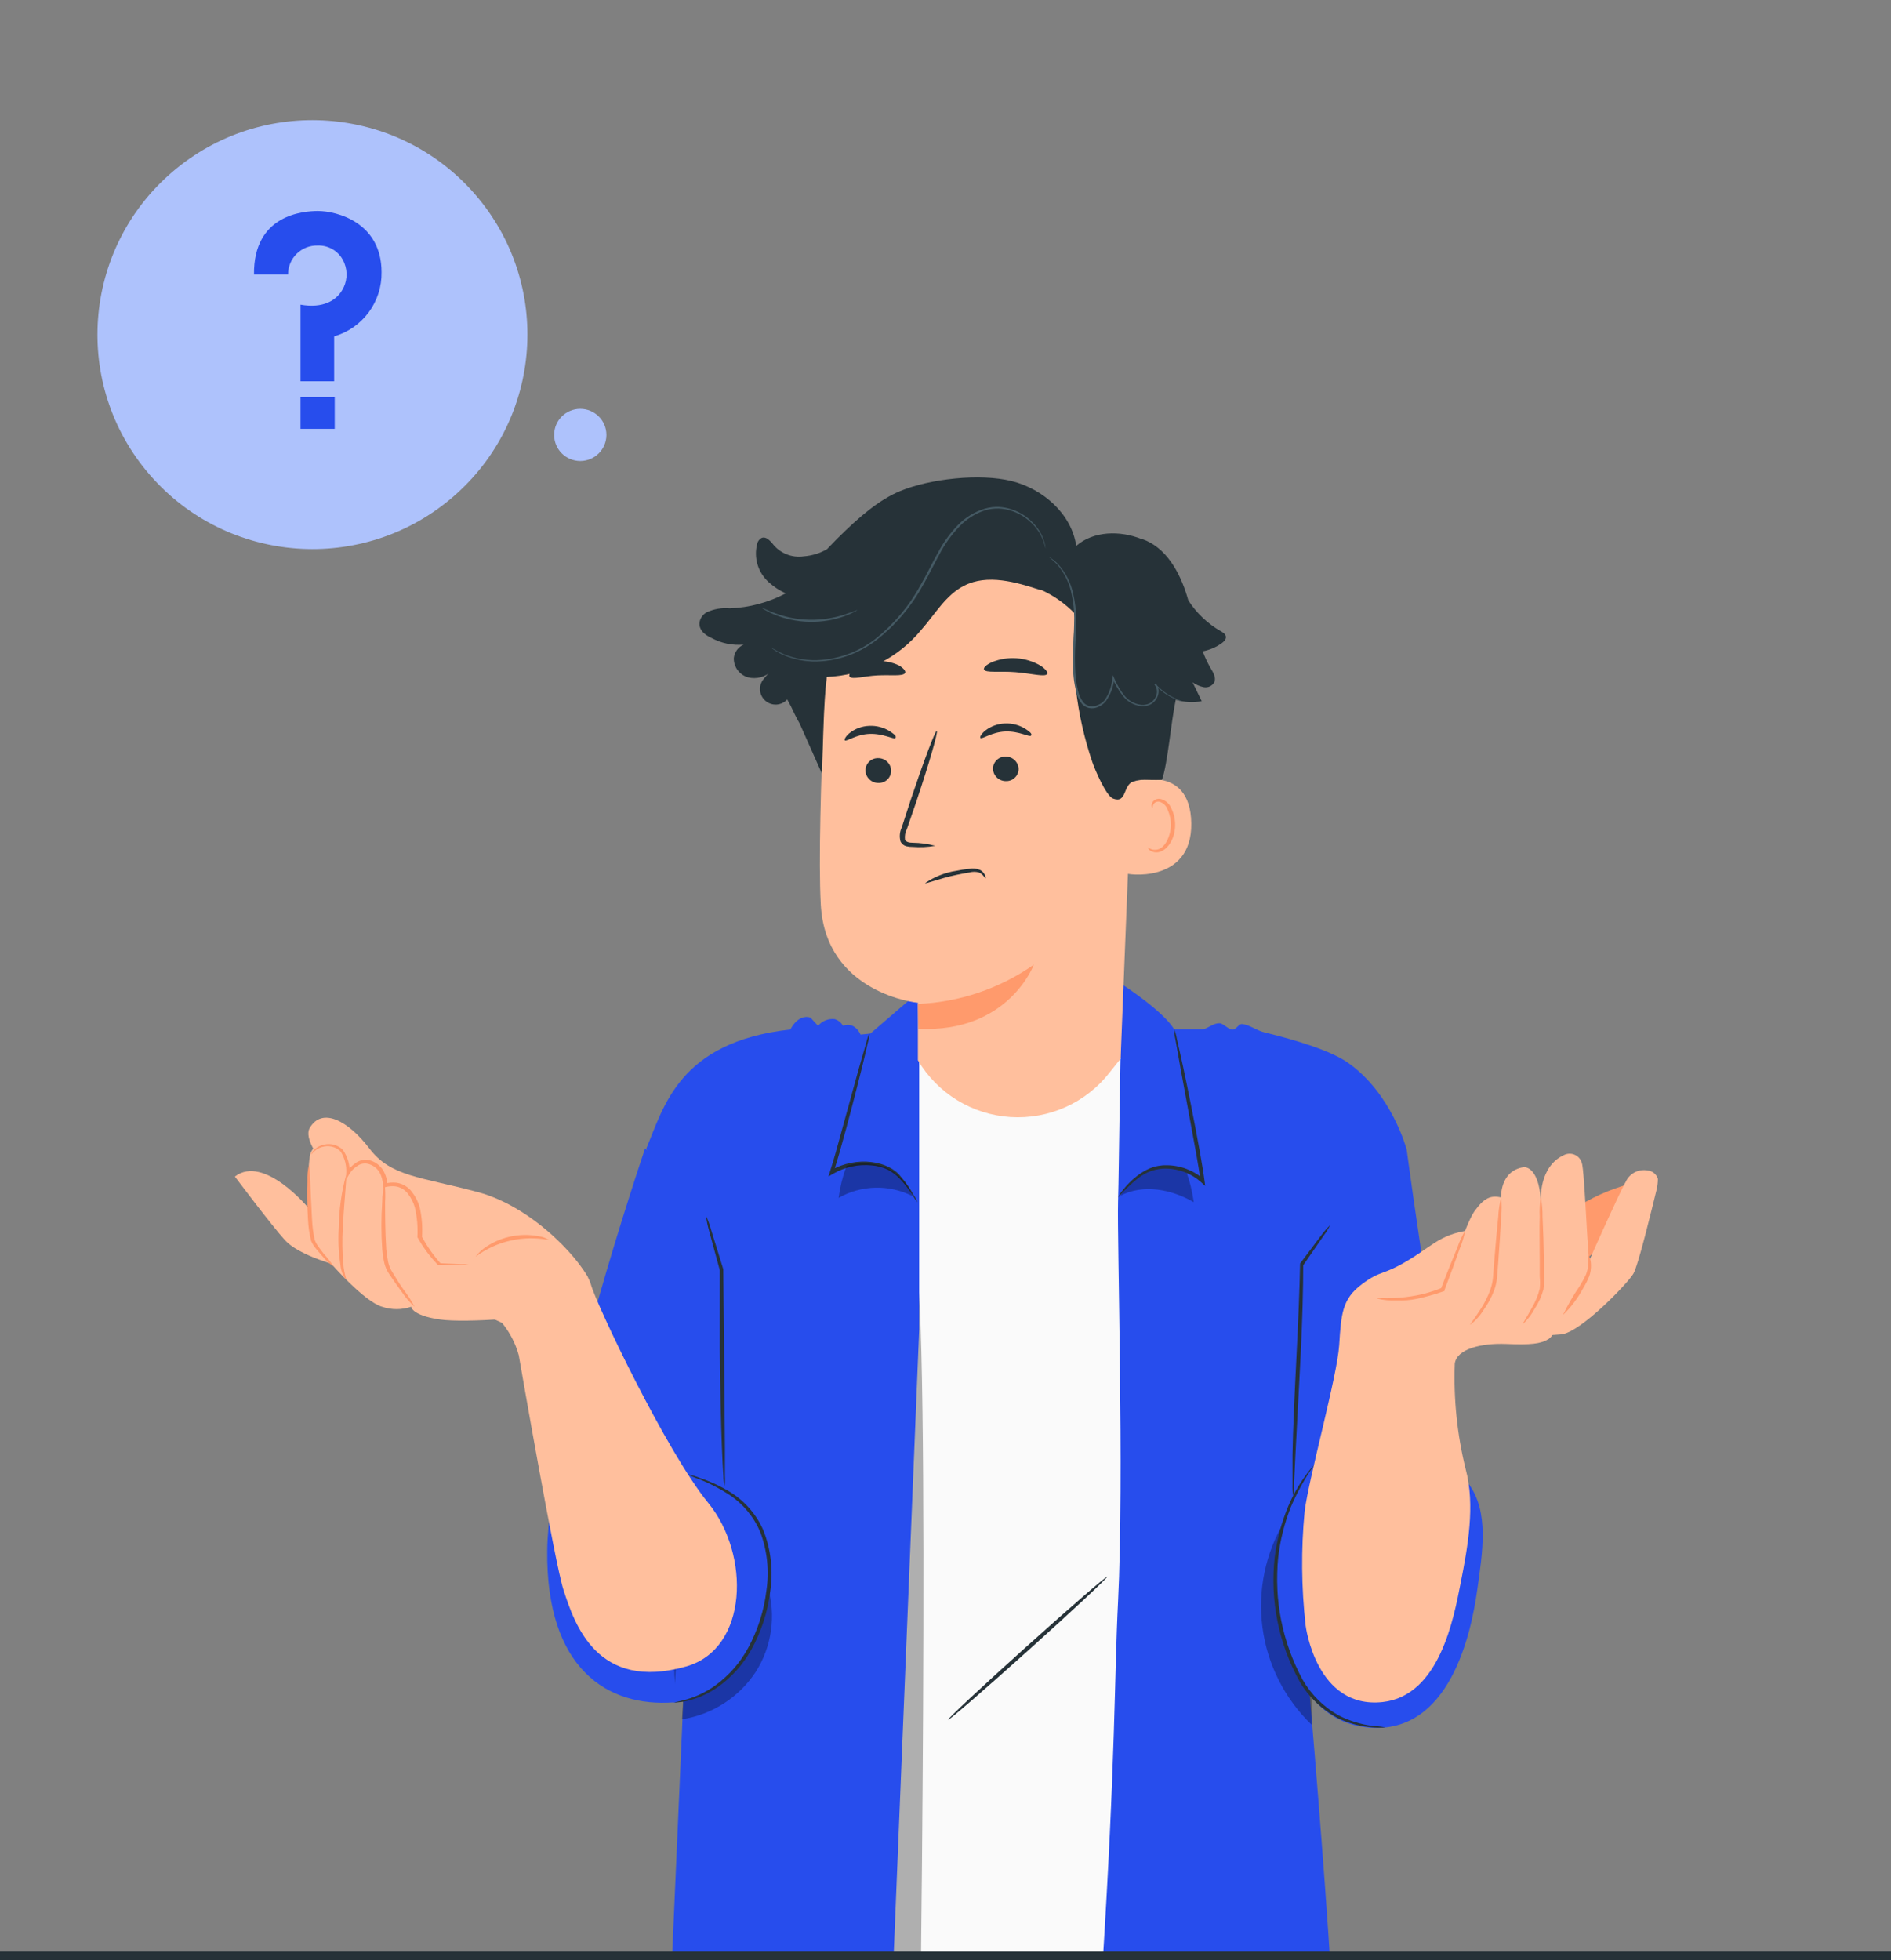 <svg width="329" height="341" viewBox="0 0 329 341" fill="none" xmlns="http://www.w3.org/2000/svg">
<rect x="0" y="0" width="329" height="341" fill="#808080" stroke="none"/>
<g clip-path="url(#clip0_3_14671)">
<path d="M78.808 86.446C94.441 72.977 96.168 49.417 82.664 33.824C69.161 18.231 45.541 16.509 29.908 29.978C14.275 43.447 12.549 67.007 26.053 82.6C39.556 98.194 63.176 99.915 78.808 86.446Z" fill="#AEC2FC"/>
<path d="M44.191 47.755H50.114C50.11 47.083 50.241 46.418 50.5 45.798C50.759 45.178 51.14 44.616 51.62 44.146C52.101 43.675 52.672 43.306 53.298 43.059C53.924 42.813 54.594 42.694 55.267 42.711C56.264 42.675 57.246 42.951 58.079 43.499C58.911 44.047 59.552 44.84 59.911 45.768C60.224 46.542 60.348 47.379 60.274 48.21C60.2 49.042 59.93 49.844 59.485 50.551C58.482 52.209 56.284 53.703 52.285 53.005V66.327H58.139V58.514C60.55 57.814 62.663 56.343 64.153 54.327C65.642 52.31 66.426 49.862 66.383 47.358C66.383 38.709 58.62 36.708 55.294 36.708C52.739 36.721 44.081 37.338 44.191 47.755Z" fill="#274DED"/>
<path d="M58.235 69.068H52.285V74.606H58.235V69.068Z" fill="#274DED"/>
<path d="M100.956 80.198C103.468 80.198 105.504 78.167 105.504 75.661C105.504 73.156 103.468 71.124 100.956 71.124C98.444 71.124 96.408 73.156 96.408 75.661C96.408 78.167 98.444 80.198 100.956 80.198Z" fill="#AEC2FC"/>
<path d="M126.093 362.49C160.664 374.363 206.091 380.326 229.389 357.452L221.843 184.074H133.747L126.093 362.49Z" fill="#FAFAFA"/>
<path d="M179.021 287.005C186.66 280.137 192.747 274.454 192.617 274.311C192.488 274.168 186.191 279.62 178.553 286.488C170.915 293.356 164.828 299.04 164.957 299.182C165.086 299.325 171.383 293.873 179.021 287.005Z" fill="#263238"/>
<path opacity="0.3" d="M159.857 371.067C159.857 371.067 162.077 225.469 159.144 218.367C156.212 211.264 145.692 368.95 146.647 368.95L159.857 371.067Z" fill="black"/>
<path d="M123.362 220.846L118.95 294.268L115.722 367.971C125.286 375.248 138.307 379.04 153.844 380.273L159.924 231.258V174.145L158.848 173.421L151.423 179.813L149.728 179.987C148.544 177.548 146.661 178.46 146.661 178.46C146.352 177.899 145.835 177.481 145.221 177.294C144.68 177.231 144.131 177.305 143.626 177.509C143.121 177.713 142.675 178.04 142.329 178.46L140.984 177.012C138.778 176.383 137.514 179.103 137.514 179.103C118.103 181.247 115.48 192.611 112.439 199.82L123.362 220.846Z" fill="#274DED"/>
<path d="M129.052 222.28C128.851 222.896 127.196 264.237 127.196 264.237C127.196 264.237 131.743 268.967 130.088 275.132C128.434 281.296 125.42 295.527 117.228 296.157C105.74 297.028 94.993 290.355 95.208 269.785C95.423 249.215 112.224 199.82 112.224 199.82L131.985 213.784L129.052 222.28Z" fill="#274DED"/>
<path d="M195.437 171.397C195.437 171.397 202.298 175.833 204.288 179.063H209.252C210.126 178.969 211.055 177.977 212.171 178.017C212.83 178.017 213.637 179.049 214.364 179.116C215.09 179.183 215.494 178.071 216.139 178.151C217.485 178.326 218.547 179.25 220.014 179.612C225.569 180.952 231.744 182.855 234.649 184.972C242.169 190.333 244.698 199.874 244.698 199.874C244.698 199.874 224.385 221.703 225.798 222.735C227.21 223.767 226.443 278.482 226.443 278.482C226.443 278.482 233.963 361.861 231.945 364.541C229.928 367.221 209.763 379.469 190.783 378.397C190.783 378.397 190.164 367.81 191.751 342.912C194.119 305.484 193.85 291.99 194.522 278.589C195.599 256.853 194.334 215.847 194.522 209.04C194.697 204.068 194.966 171.572 195.437 171.397Z" fill="#274DED"/>
<g opacity="0.3">
<path d="M223.511 264.585C220.16 270.151 218.797 276.683 219.645 283.118C220.492 289.553 223.5 295.514 228.179 300.03V291.534L224.143 266.542L223.511 264.585Z" fill="black"/>
</g>
<path d="M244.711 199.793C244.711 199.793 251.813 253.168 255.472 258.086C259.131 263.004 257.947 269.973 256.992 276.74C255.943 284.15 252.23 301.745 238.16 300.539C230.748 299.91 226.349 294.563 223.82 286.589C219.435 272.76 225.165 256.425 225.165 252.672C225.165 248.92 220.699 220.926 221.224 219.452C221.749 217.978 244.711 199.793 244.711 199.793Z" fill="#274DED"/>
<path d="M159.628 209.16C159.325 208.809 159.059 208.427 158.835 208.021C158.166 206.958 157.396 205.962 156.534 205.046C155.941 204.423 155.25 203.898 154.49 203.492C153.596 203.063 152.628 202.808 151.638 202.741C149.296 202.512 146.941 203.028 144.912 204.216L144.132 204.671L144.401 203.814C144.737 202.755 145.073 201.643 145.396 200.504L149.432 185.843L150.71 181.408C150.836 180.854 151.021 180.315 151.261 179.8C151.224 180.367 151.124 180.929 150.965 181.475C150.737 182.547 150.373 184.074 149.903 185.964C148.961 189.743 147.643 194.969 146.002 200.705C145.679 201.844 145.329 202.969 144.993 204.041L144.482 203.639C149.096 200.959 154.718 201.978 156.763 204.738C157.614 205.702 158.345 206.764 158.942 207.901C159.229 208.287 159.46 208.711 159.628 209.16V209.16Z" fill="#263238"/>
<g opacity="0.3">
<path d="M199.338 203.907C201.563 202.979 204.046 202.865 206.347 203.586V203.693C206.991 205.457 207.442 207.286 207.692 209.147C203.818 206.882 198.881 205.944 194.913 208.021C195.925 206.227 197.471 204.789 199.338 203.907V203.907Z" fill="black"/>
</g>
<path d="M194.536 208.302C194.71 207.898 194.946 207.523 195.235 207.19C195.972 206.223 196.831 205.353 197.791 204.604C198.471 204.065 199.217 203.615 200.011 203.264C200.953 202.88 201.965 202.693 202.983 202.714C205.376 202.725 207.682 203.607 209.467 205.194L208.902 205.488C208.687 203.974 208.404 202.379 208.122 200.731L205.311 185.414L204.49 180.764C204.358 180.197 204.286 179.618 204.275 179.036C204.491 179.576 204.649 180.137 204.746 180.711C205.001 181.796 205.364 183.391 205.781 185.32C206.615 189.22 207.718 194.607 208.795 200.611C209.077 202.259 209.359 203.853 209.561 205.395L209.682 206.319L208.996 205.689C207.341 204.197 205.202 203.345 202.97 203.291C201.186 203.254 199.446 203.837 198.047 204.939C196.776 205.951 195.601 207.077 194.536 208.302V208.302Z" fill="#263238"/>
<g opacity="0.3">
<path d="M133.586 276.096C131.326 275.873 129.045 276.17 126.919 276.966C124.793 277.762 122.88 279.034 121.327 280.685C119.774 282.336 118.623 284.32 117.964 286.485C117.304 288.65 117.154 290.937 117.524 293.169C117.753 293.048 119.044 292.539 119.044 292.539L118.654 299.105C121.253 298.699 123.738 297.754 125.949 296.332C128.159 294.911 130.046 293.043 131.487 290.851C132.868 288.68 133.769 286.242 134.131 283.699C134.493 281.155 134.307 278.563 133.586 276.096V276.096Z" fill="black"/>
</g>
<path d="M117.215 296.197C121.48 295.692 125.377 293.541 128.07 290.207C130.842 286.765 132.669 282.665 133.37 278.307C134.258 273.403 133.895 267.976 131.124 263.955C128.353 259.935 124.223 258.166 119.703 256.545" fill="#274DED"/>
<path d="M119.704 256.505C120.413 256.643 121.106 256.85 121.775 257.121C123.662 257.749 125.467 258.595 127.156 259.641C129.673 261.235 131.651 263.546 132.833 266.274C134.143 269.65 134.547 273.308 134.003 276.887C133.564 280.455 132.436 283.905 130.68 287.045C129.246 289.619 127.245 291.836 124.829 293.531C123.209 294.672 121.382 295.487 119.448 295.93C118.925 296.045 118.395 296.121 117.861 296.158C117.674 296.189 117.483 296.189 117.296 296.158C117.296 296.158 118.063 296.024 119.381 295.662C121.246 295.134 123 294.276 124.56 293.129C126.868 291.426 128.774 289.239 130.142 286.723C131.821 283.642 132.903 280.274 133.33 276.794C133.86 273.333 133.495 269.795 132.268 266.515C131.149 263.879 129.278 261.629 126.887 260.043C125.264 258.981 123.538 258.083 121.735 257.363C121.037 257.128 120.358 256.841 119.704 256.505V256.505Z" fill="#263238"/>
<path d="M122.838 211.505C123.207 212.315 123.508 213.153 123.739 214.011L125.838 220.805V220.886L125.972 234.89L126.12 251.694V256.786C126.159 257.412 126.137 258.041 126.053 258.662C125.925 258.049 125.857 257.426 125.851 256.8C125.77 255.594 125.676 253.865 125.596 251.707C125.421 247.406 125.3 241.469 125.232 234.903C125.232 229.65 125.232 224.785 125.232 220.899V220.98L123.363 214.119C123.116 213.263 122.941 212.389 122.838 211.505Z" fill="#263238"/>
<path d="M231.448 213.114C231.102 213.791 230.696 214.437 230.237 215.043L226.739 220.109V219.961C226.739 224.182 226.591 229.784 226.282 235.908L225.381 253.101L225.139 258.314C225.146 258.956 225.092 259.598 224.977 260.23C224.88 259.596 224.844 258.955 224.87 258.314C224.87 257.081 224.87 255.299 224.87 253.088C224.95 248.679 225.233 242.595 225.569 235.868C225.878 229.757 226.107 224.169 226.188 219.961V219.814L229.887 214.882C230.352 214.247 230.875 213.655 231.448 213.114Z" fill="#263238"/>
<path d="M241.038 300.512C240.282 300.574 239.522 300.574 238.765 300.512C236.688 300.346 234.659 299.801 232.779 298.904C230.024 297.453 227.728 295.268 226.147 292.593C222.461 285.984 220.933 278.397 221.775 270.884C222.154 267.843 222.946 264.867 224.129 262.039C224.931 260.144 225.946 258.345 227.156 256.679C227.476 256.213 227.822 255.766 228.192 255.339C228.447 255.044 228.582 254.91 228.595 254.923C227.005 257.215 225.652 259.662 224.56 262.227C223.459 265.033 222.726 267.97 222.381 270.964C221.629 278.329 223.12 285.748 226.658 292.258C228.16 294.856 230.34 297 232.967 298.462C234.782 299.374 236.737 299.977 238.752 300.244C239.52 300.271 240.285 300.361 241.038 300.512V300.512Z" fill="#263238"/>
<g opacity="0.3">
<path d="M154.248 203.157C152.023 202.228 149.54 202.114 147.239 202.835V202.942C146.595 204.707 146.144 206.535 145.894 208.396C147.85 207.281 150.054 206.67 152.307 206.618C154.559 206.567 156.789 207.077 158.794 208.101C157.942 205.951 156.323 204.191 154.248 203.157V203.157Z" fill="black"/>
</g>
<path d="M172.838 94.089H171.331C164.005 94.39 157.062 97.427 151.882 102.597C146.702 107.767 143.666 114.69 143.379 121.989C142.827 136.073 142.397 149.809 142.8 157.34C143.634 172.912 159.696 174.453 159.696 174.453C159.696 174.453 159.696 179.813 159.696 184.45C161.365 187.282 163.705 189.665 166.512 191.388C169.319 193.111 172.508 194.123 175.798 194.335C179.089 194.546 182.381 193.951 185.387 192.602C188.393 191.252 191.022 189.189 193.043 186.594L194.966 184.181L197.334 124.508C198.033 108.334 189.155 94.371 172.838 94.089Z" fill="#FFBF9D"/>
<path d="M159.696 174.654C166.94 174.349 173.944 171.977 179.873 167.819C179.873 167.819 175.461 179.733 159.79 178.982L159.696 174.654Z" fill="#FF9A6C"/>
<path d="M150.575 134.05C150.593 134.63 150.838 135.181 151.258 135.584C151.677 135.987 152.239 136.211 152.822 136.207C153.112 136.218 153.401 136.17 153.671 136.066C153.942 135.963 154.189 135.805 154.396 135.603C154.604 135.401 154.768 135.16 154.879 134.892C154.99 134.625 155.045 134.339 155.041 134.05C155.024 133.469 154.779 132.918 154.359 132.515C153.939 132.112 153.378 131.889 152.795 131.892C152.505 131.881 152.216 131.929 151.945 132.033C151.675 132.137 151.428 132.295 151.22 132.496C151.013 132.698 150.848 132.94 150.738 133.207C150.627 133.474 150.572 133.761 150.575 134.05Z" fill="#263238"/>
<path d="M146.984 128.797C147.266 129.078 148.908 127.751 151.315 127.671C153.723 127.591 155.526 128.703 155.781 128.395C156.037 128.086 155.607 127.751 154.813 127.215C153.742 126.541 152.487 126.213 151.221 126.277C149.973 126.324 148.771 126.765 147.791 127.537C147.078 128.14 146.849 128.689 146.984 128.797Z" fill="#263238"/>
<path d="M172.757 133.728C172.775 134.309 173.02 134.86 173.439 135.263C173.859 135.666 174.421 135.89 175.004 135.886C175.289 135.897 175.574 135.85 175.841 135.75C176.108 135.649 176.352 135.496 176.559 135.3C176.766 135.104 176.931 134.869 177.045 134.608C177.159 134.347 177.22 134.066 177.223 133.782C177.206 133.201 176.961 132.651 176.541 132.247C176.121 131.844 175.56 131.621 174.977 131.624C174.692 131.614 174.407 131.66 174.14 131.761C173.873 131.861 173.629 132.014 173.422 132.21C173.215 132.406 173.049 132.641 172.935 132.902C172.821 133.163 172.761 133.444 172.757 133.728Z" fill="#263238"/>
<path d="M170.578 128.382C170.874 128.663 172.515 127.35 174.91 127.256C177.304 127.162 179.12 128.288 179.376 127.98C179.631 127.671 179.201 127.336 178.407 126.8C177.336 126.125 176.081 125.798 174.815 125.862C173.567 125.91 172.366 126.351 171.385 127.122C170.672 127.725 170.43 128.261 170.578 128.382Z" fill="#263238"/>
<path d="M162.722 147.142C161.44 146.801 160.121 146.621 158.794 146.606C158.176 146.606 157.597 146.472 157.449 146.057C157.37 145.425 157.487 144.784 157.785 144.221L159.413 139.49C161.66 132.79 163.26 127.229 162.991 127.135C162.722 127.041 160.678 132.495 158.431 139.195L156.884 143.953C156.531 144.707 156.455 145.561 156.669 146.365C156.767 146.578 156.912 146.766 157.094 146.914C157.276 147.063 157.489 147.168 157.718 147.222C158.062 147.302 158.415 147.338 158.767 147.33C160.088 147.434 161.417 147.371 162.722 147.142V147.142Z" fill="#263238"/>
<path d="M171.197 116.468C171.466 117.112 173.887 116.71 176.685 116.937C179.483 117.165 181.837 117.835 182.187 117.246C182.349 116.964 181.918 116.361 180.976 115.771C179.718 115.046 178.311 114.616 176.861 114.514C175.412 114.412 173.957 114.64 172.609 115.182C171.574 115.637 171.076 116.173 171.197 116.468Z" fill="#263238"/>
<path d="M147.831 117.741C148.356 118.264 150.293 117.621 152.647 117.5C155.001 117.38 157.006 117.688 157.449 117.112C157.638 116.83 157.301 116.294 156.414 115.771C155.19 115.178 153.829 114.924 152.472 115.034C151.118 115.099 149.806 115.53 148.679 116.281C147.858 116.911 147.603 117.487 147.831 117.741Z" fill="#263238"/>
<path d="M196.5 136.167C196.755 136.047 207.113 132.562 207.261 143.229C207.409 153.896 195.733 152.167 195.706 151.859C195.679 151.551 196.5 136.167 196.5 136.167Z" fill="#FFBF9D"/>
<path d="M199.755 147.45C199.755 147.45 199.944 147.584 200.266 147.718C200.699 147.885 201.179 147.885 201.612 147.718C202.742 147.29 203.67 145.494 203.71 143.578C203.731 142.654 203.543 141.738 203.159 140.898C203.057 140.564 202.875 140.261 202.629 140.013C202.383 139.766 202.08 139.582 201.746 139.477C201.53 139.422 201.301 139.444 201.1 139.54C200.898 139.635 200.737 139.798 200.643 140C200.509 140.294 200.576 140.509 200.522 140.536C200.468 140.562 200.293 140.361 200.374 139.919C200.432 139.655 200.579 139.418 200.791 139.249C200.933 139.136 201.097 139.052 201.273 139.004C201.449 138.956 201.633 138.943 201.813 138.968C202.251 139.056 202.66 139.252 203.003 139.538C203.346 139.823 203.612 140.189 203.777 140.603C204.24 141.521 204.471 142.537 204.45 143.564C204.45 145.708 203.32 147.732 201.76 148.201C201.473 148.286 201.17 148.306 200.875 148.26C200.579 148.213 200.298 148.102 200.051 147.933C199.782 147.665 199.661 147.45 199.755 147.45Z" fill="#FF9A6C"/>
<path d="M121.762 108.012C121.945 107.385 122.364 106.852 122.932 106.525C124.191 105.939 125.584 105.698 126.968 105.828C130.369 105.705 133.699 104.816 136.707 103.228C135.623 102.742 134.624 102.086 133.747 101.285C132.826 100.461 132.152 99.398 131.798 98.216C131.445 97.034 131.425 95.777 131.743 94.585C131.792 94.361 131.894 94.15 132.038 93.972C132.183 93.792 132.367 93.649 132.577 93.553C133.276 93.339 133.922 94.009 134.379 94.545C135.005 95.374 135.844 96.02 136.808 96.414C137.772 96.808 138.824 96.935 139.854 96.783C141.276 96.674 142.656 96.249 143.89 95.536L144.024 95.389L145.639 93.727C149.674 89.707 153.051 86.906 156.602 85.432C161.808 83.275 170.538 82.323 176.013 83.69C181.488 85.057 186.424 89.399 187.245 94.96C190.272 92.347 194.859 92.28 198.598 93.768H198.692C202.862 95.188 205.257 99.53 206.535 103.738C206.602 103.965 206.669 104.207 206.737 104.434C208.157 106.645 210.09 108.484 212.373 109.795C212.776 110.023 213.234 110.304 213.288 110.76C213.341 111.215 212.965 111.59 212.588 111.872C211.597 112.591 210.457 113.08 209.252 113.306C209.617 114.303 210.067 115.266 210.597 116.187C211.068 116.977 211.646 117.915 211.243 118.733C211.06 119.037 210.788 119.278 210.463 119.425C210.139 119.571 209.777 119.615 209.427 119.55C208.729 119.406 208.07 119.119 207.49 118.706L209.077 121.989C207.571 122.257 206.023 122.17 204.557 121.735C203.723 125.688 203.145 132.991 202.15 135.671C199.311 135.752 198.612 135.457 197.186 135.939C195.343 136.569 196.083 139.839 193.661 138.928C192.424 138.472 190.487 133.849 190.056 132.603C187.231 124.327 186.227 115.543 187.11 106.847C185.366 105.035 183.288 103.575 180.99 102.545L181.178 102.706C176.779 101.245 171.762 99.811 167.726 101.902C164.525 103.523 162.669 106.887 160.288 109.567C158.283 112.015 155.781 114.012 152.945 115.426C150.109 116.839 147.004 117.638 143.836 117.768C143.271 122.485 143.177 130.19 143.002 134.586L139.128 125.875C138.819 125.366 138.563 124.844 138.307 124.334L138.227 124.174C137.848 123.322 137.426 122.49 136.962 121.681V121.681C136.479 122.214 135.803 122.534 135.082 122.571C134.362 122.607 133.657 122.357 133.122 121.875C132.587 121.394 132.265 120.72 132.229 120.003C132.192 119.285 132.443 118.583 132.927 118.049C133.303 117.537 133.757 117.085 134.272 116.709C133.738 117.237 133.075 117.619 132.349 117.816C131.623 118.013 130.858 118.02 130.129 117.835C129.405 117.625 128.771 117.183 128.326 116.577C127.881 115.971 127.649 115.236 127.667 114.485C127.72 113.979 127.906 113.496 128.205 113.084C128.505 112.672 128.909 112.347 129.375 112.14C127.431 112.315 125.478 111.909 123.766 110.974C122.488 110.411 121.399 109.393 121.762 108.012Z" fill="#263238"/>
<path d="M182.402 96.85C182.968 97.281 183.499 97.756 183.99 98.27C185.244 99.749 186.092 101.527 186.451 103.429C186.737 104.751 186.886 106.098 186.895 107.45C186.895 108.883 186.815 110.424 186.734 112.059C186.627 113.764 186.627 115.474 186.734 117.178C186.796 118.08 186.926 118.976 187.124 119.858C187.27 120.812 187.659 121.711 188.254 122.472C188.531 122.771 188.881 122.993 189.27 123.118C189.659 123.242 190.073 123.264 190.473 123.182C191.229 123.007 191.906 122.588 192.397 121.989C193.241 120.806 193.748 119.416 193.863 117.969H193.54C194.029 119.143 194.686 120.24 195.491 121.225C196.266 122.139 197.364 122.719 198.558 122.847C199.113 122.899 199.672 122.797 200.172 122.552C200.637 122.308 201.016 121.929 201.262 121.467C201.485 121.056 201.596 120.594 201.585 120.127C201.559 119.678 201.379 119.251 201.073 118.92L200.912 119.068C201.855 120.122 203.01 120.966 204.302 121.547C204.643 121.698 204.994 121.828 205.351 121.936L205.728 122.029L205.378 121.882C205.149 121.788 204.8 121.654 204.356 121.44C203.08 120.839 201.941 119.986 201.006 118.934L200.845 119.081C201.107 119.405 201.261 119.803 201.285 120.219C201.309 120.635 201.202 121.047 200.979 121.4C200.757 121.812 200.414 122.148 199.997 122.364C199.542 122.585 199.034 122.673 198.531 122.619C197.417 122.489 196.396 121.937 195.679 121.078C194.926 120.132 194.311 119.085 193.85 117.969L193.621 117.473L193.527 118.009C193.42 119.373 192.956 120.685 192.182 121.815C191.72 122.341 191.095 122.7 190.406 122.833C190.067 122.905 189.714 122.887 189.384 122.781C189.054 122.676 188.757 122.486 188.523 122.23C187.973 121.518 187.613 120.679 187.474 119.791C187.28 118.909 187.154 118.013 187.097 117.111C186.994 115.42 186.994 113.724 187.097 112.033C187.178 110.411 187.272 108.857 187.232 107.409C187.205 106.056 187.039 104.708 186.734 103.389C186.346 101.455 185.445 99.659 184.124 98.19C183.632 97.647 183.05 97.194 182.402 96.85V96.85Z" fill="#455A64"/>
<path d="M134.083 112.609L134.205 112.716L134.595 112.998C134.808 113.153 135.033 113.292 135.267 113.413C135.575 113.598 135.894 113.764 136.222 113.909C138.336 114.834 140.647 115.221 142.948 115.034C146.369 114.768 149.64 113.521 152.364 111.443C155.666 108.894 158.412 105.703 160.436 102.063C161.552 100.16 162.467 98.217 163.462 96.407C164.374 94.653 165.534 93.037 166.906 91.61C168.145 90.302 169.695 89.325 171.412 88.769C172.185 88.547 172.989 88.447 173.793 88.474C174.534 88.508 175.266 88.638 175.972 88.863C178.135 89.576 179.95 91.073 181.057 93.057C181.424 93.8 181.704 94.583 181.891 95.389C181.899 95.336 181.899 95.282 181.891 95.228L181.81 94.746C181.675 94.138 181.467 93.549 181.192 92.99C180.734 92.116 180.134 91.324 179.416 90.645C178.459 89.738 177.316 89.048 176.066 88.622C175.336 88.379 174.576 88.235 173.807 88.193C172.971 88.16 172.136 88.26 171.331 88.488C169.571 89.027 167.975 89.999 166.691 91.315C165.286 92.759 164.099 94.397 163.166 96.18C162.144 97.989 161.243 99.945 160.14 101.821C158.164 105.447 155.473 108.637 152.23 111.202C149.559 113.259 146.352 114.51 142.989 114.807C140.725 115.01 138.445 114.665 136.343 113.802C135.568 113.448 134.813 113.05 134.083 112.609V112.609Z" fill="#455A64"/>
<path d="M132.577 105.748C132.746 105.903 132.936 106.034 133.142 106.136C133.676 106.451 134.234 106.724 134.81 106.954C135.681 107.308 136.581 107.586 137.5 107.785C139.711 108.274 141.998 108.319 144.226 107.919C145.142 107.754 146.042 107.512 146.917 107.195C147.505 106.989 148.076 106.738 148.625 106.444C148.834 106.351 149.029 106.229 149.204 106.083C149.204 106.083 148.316 106.471 146.836 106.954C145.956 107.231 145.057 107.441 144.146 107.584C141.945 107.942 139.698 107.897 137.514 107.45C136.622 107.264 135.746 107.013 134.891 106.699C133.452 106.176 132.618 105.694 132.577 105.748Z" fill="#455A64"/>
<path d="M171.479 152.811C171.358 152.891 171.17 152.141 170.322 151.779C169.781 151.628 169.209 151.628 168.668 151.779C167.995 151.886 167.323 152.007 166.489 152.181C163.408 152.824 161.041 153.816 160.96 153.628C162.569 152.523 164.409 151.795 166.341 151.497C167.082 151.34 167.832 151.224 168.587 151.149C169.242 151.013 169.924 151.083 170.538 151.35C170.943 151.566 171.255 151.924 171.412 152.355C171.533 152.61 171.52 152.811 171.479 152.811Z" fill="#263238"/>
<path d="M87.352 230.146C88.705 231.799 89.695 233.716 90.258 235.774C90.715 238.36 96.526 271.956 98.046 276.633C99.943 282.462 103.858 294.348 119.421 289.899C130.183 286.817 130.573 270.468 123.242 261.49C115.91 252.511 103.696 226.796 102.808 223.459C101.92 220.122 93.19 210.058 83.115 207.378C73.04 204.698 67.995 204.698 64.282 199.82C60.57 194.942 56.036 192.57 53.898 196.215C51.759 199.86 64.282 210.822 64.282 210.822L81.85 227.559L87.352 230.146Z" fill="#FFBF9D"/>
<path d="M53.669 210.152C53.669 210.152 45.907 200.772 40.863 204.685C40.863 204.685 47.427 213.422 49.633 215.807C51.839 218.192 57.61 219.827 57.61 219.827C57.61 219.827 63.368 226.447 66.475 227.332C68.114 227.89 69.894 227.89 71.533 227.332C71.533 227.332 71.627 228.833 76.496 229.543C81.366 230.253 94.307 228.926 94.307 228.926L102.297 222.226C102.297 222.226 98.261 215.526 92.181 215.392C86.101 215.258 81.541 219.894 81.541 219.894L76.16 219.801L72.878 215.566C72.878 215.566 73.51 204.43 66.852 205.676C66.852 205.676 66.609 202.112 63.785 201.763C62.973 201.693 62.163 201.912 61.498 202.38C60.833 202.849 60.356 203.537 60.153 204.323C60.153 204.323 60.745 199.941 58.35 199.056C57.981 198.857 57.575 198.734 57.157 198.697C56.738 198.66 56.317 198.709 55.918 198.841C55.52 198.973 55.153 199.185 54.84 199.464C54.527 199.743 54.275 200.083 54.099 200.463C53.44 201.763 53.669 210.152 53.669 210.152Z" fill="#FFBF9D"/>
<path d="M72.138 227.359C71.296 226.589 70.551 225.72 69.919 224.772C69.287 223.928 68.573 222.923 67.78 221.744C67.338 221.123 67.022 220.422 66.852 219.68C66.682 218.903 66.565 218.115 66.502 217.322C66.312 214.587 66.312 211.842 66.502 209.107C66.502 207.969 66.637 206.836 66.906 205.73C67.037 206.855 67.068 207.99 67 209.12C67 211.211 67 214.105 67.201 217.268C67.263 218.029 67.371 218.785 67.524 219.533C67.666 220.209 67.941 220.851 68.331 221.422C69.044 222.601 69.677 223.633 70.322 224.504C71.008 225.402 71.616 226.357 72.138 227.359V227.359Z" fill="#FF9A6C"/>
<path d="M60.22 222.641C59.656 221.903 59.316 221.02 59.238 220.095C58.897 217.929 58.798 215.731 58.942 213.542C58.981 210.45 59.41 207.375 60.22 204.39C60.408 204.39 59.897 208.517 59.642 213.569C59.512 215.717 59.543 217.872 59.736 220.015C59.884 221.65 60.314 222.574 60.22 222.641Z" fill="#FF9A6C"/>
<path d="M58.027 220.323C57.251 219.793 56.562 219.146 55.983 218.407C55.687 218.085 55.377 217.724 55.068 217.335C54.684 216.909 54.37 216.425 54.14 215.901C53.828 214.681 53.644 213.433 53.588 212.176C53.413 209.496 53.427 207.177 53.481 205.475C53.441 204.544 53.526 203.61 53.736 202.701C53.951 202.701 53.978 206.949 54.288 212.149C54.343 213.353 54.501 214.55 54.758 215.727C54.952 216.209 55.215 216.66 55.539 217.067L56.373 218.179C56.992 218.84 57.546 219.558 58.027 220.323V220.323Z" fill="#FF9A6C"/>
<path d="M81.528 219.948C81.084 220.029 80.633 220.06 80.183 220.042H76.268H76.16L76.093 219.948C74.735 218.533 73.568 216.947 72.623 215.231V215.231V215.164C72.715 213.473 72.57 211.777 72.192 210.125C71.958 209.257 71.556 208.442 71.008 207.726C70.748 207.362 70.416 207.056 70.032 206.825C69.648 206.595 69.22 206.445 68.775 206.386C68.194 206.324 67.605 206.369 67.04 206.52L66.637 206.628V206.212C66.617 205.384 66.39 204.573 65.977 203.854C65.555 203.214 64.923 202.74 64.188 202.514C63.85 202.406 63.491 202.378 63.141 202.434C62.79 202.49 62.458 202.628 62.171 202.835C61.578 203.209 61.084 203.719 60.731 204.323L60.233 205.194V204.202C60.336 202.841 59.996 201.483 59.265 200.329C58.903 199.966 58.458 199.696 57.969 199.542C57.479 199.388 56.959 199.355 56.454 199.445C55.779 199.542 55.151 199.841 54.651 200.303C54.315 200.624 54.18 200.852 54.153 200.839C54.213 200.588 54.344 200.36 54.53 200.182C55.018 199.632 55.676 199.26 56.4 199.123C56.969 198.991 57.563 199.003 58.127 199.157C58.69 199.312 59.206 199.604 59.628 200.008C60.484 201.225 60.91 202.691 60.839 204.175L60.287 204.055C60.674 203.351 61.229 202.753 61.901 202.313C62.267 202.048 62.69 201.873 63.137 201.801C63.583 201.729 64.04 201.762 64.471 201.897C65.363 202.18 66.128 202.763 66.637 203.546C67.118 204.359 67.387 205.281 67.417 206.226L66.986 205.904C67.639 205.73 68.319 205.68 68.991 205.757C69.525 205.834 70.039 206.017 70.501 206.296C70.963 206.574 71.364 206.942 71.681 207.378C72.305 208.172 72.763 209.084 73.026 210.058C73.409 211.772 73.54 213.533 73.416 215.284V215.15C74.32 216.845 75.427 218.424 76.712 219.854L76.537 219.76L80.438 219.934C80.801 219.907 81.166 219.911 81.528 219.948V219.948Z" fill="#FF9A6C"/>
<path d="M95.49 215.713C93.284 215.287 91.012 215.324 88.821 215.822C86.63 216.321 84.567 217.269 82.765 218.608C82.765 218.608 83.182 217.925 84.191 217.174C85.532 216.199 87.059 215.508 88.678 215.141C90.298 214.775 91.975 214.742 93.607 215.043C94.28 215.112 94.926 215.342 95.49 215.713V215.713Z" fill="#FF9A6C"/>
<path d="M284.676 206.239C283.914 205.976 283.082 206 282.336 206.306C278.808 207.406 275.486 209.077 272.502 211.251L275.099 220.162C276.108 218.233 280.802 215.7 282.443 214.266C284.225 212.977 285.446 211.06 285.86 208.906C285.942 208.395 285.874 207.871 285.664 207.398C285.454 206.925 285.111 206.522 284.676 206.239V206.239Z" fill="#FF9A6C"/>
<path d="M227.157 282.797C226.41 276.2 226.352 269.545 226.982 262.937C227.722 257.014 232.645 239.486 232.995 234.018C233.344 228.551 233.506 225.978 236.949 223.405C240.393 220.832 240.38 222.065 245.195 219.13C250.011 216.195 251.033 214.172 258.257 213.77C265.481 213.368 271.144 228.832 271.144 228.832C271.144 228.832 270.794 232.089 269.422 232.946C268.05 233.804 266.328 233.978 262.037 233.804C257.746 233.63 253.441 234.661 253.105 237.221C252.88 243.385 253.513 249.55 254.988 255.54C256.71 261.878 255.338 269.235 254.127 275.399C252.917 281.564 250.442 295.018 240.555 296.103C228.946 297.363 227.157 282.797 227.157 282.797Z" fill="#FFBF9D"/>
<path d="M244.738 225.951C244.738 225.951 250.118 225.415 250.979 224.37C251.84 223.325 254.84 213.073 256.522 210.728C258.203 208.383 259.346 207.914 261.162 208.303C261.162 208.303 260.92 203.706 265.077 203.05C265.077 203.05 267.673 202.648 268.09 208.879C268.09 208.879 267.646 202.956 272.126 200.933C272.637 200.682 273.227 200.64 273.769 200.815C274.312 200.99 274.764 201.369 275.031 201.871C275.151 202.108 275.237 202.36 275.287 202.621C275.556 204.041 275.906 210.661 275.906 210.661C275.906 210.661 276.39 219.64 276.524 219.251C276.659 218.863 282.08 206.775 282.847 205.609C283.165 204.894 283.717 204.308 284.414 203.948C285.111 203.587 285.91 203.474 286.68 203.626C287.085 203.667 287.468 203.826 287.781 204.084C288.095 204.341 288.325 204.686 288.443 205.073C288.445 205.719 288.368 206.362 288.214 206.99C287.366 210.42 285.066 220.015 284.178 221.583C283.291 223.151 274.977 231.861 271.588 232.143C269.798 232.319 267.996 232.319 266.207 232.143L244.738 225.951Z" fill="#FFBF9D"/>
<path d="M255.782 230.467C255.701 230.4 256.562 229.409 257.678 227.626C258.335 226.598 258.876 225.502 259.293 224.357C259.529 223.69 259.682 222.997 259.75 222.293L259.925 219.948C260.18 216.732 260.449 213.824 260.665 211.706C260.718 210.557 260.889 209.417 261.176 208.303C261.293 209.443 261.293 210.593 261.176 211.733C261.068 213.851 260.88 216.772 260.638 220.001L260.449 222.347C260.37 223.103 260.193 223.846 259.925 224.558C259.467 225.737 258.861 226.853 258.122 227.881C257.509 228.879 256.715 229.756 255.782 230.467V230.467Z" fill="#FF9A6C"/>
<path d="M268.063 208.276C268.283 209.383 268.387 210.511 268.373 211.639C268.48 213.716 268.575 216.598 268.628 219.774V222.092C268.679 222.839 268.648 223.589 268.534 224.33C268.197 225.539 267.67 226.688 266.974 227.734C266.429 228.733 265.725 229.638 264.889 230.414C264.808 230.414 265.548 229.288 266.543 227.479C267.142 226.452 267.594 225.347 267.889 224.196C267.959 223.505 267.959 222.809 267.889 222.119V219.8C267.889 216.624 267.808 213.743 267.889 211.653C267.829 210.524 267.888 209.392 268.063 208.276V208.276Z" fill="#FF9A6C"/>
<path d="M276.336 218.366C276.417 218.366 276.78 218.956 276.807 220.068C276.828 220.724 276.727 221.378 276.511 221.998C276.219 222.718 275.868 223.413 275.462 224.075C274.535 225.817 273.342 227.404 271.924 228.779C272.763 227.014 273.743 225.32 274.856 223.713C275.247 223.082 275.602 222.428 275.919 221.757C276.136 221.212 276.272 220.639 276.323 220.055C276.417 219.036 276.255 218.393 276.336 218.366Z" fill="#FF9A6C"/>
<path d="M239.572 225.898C239.572 225.603 244.724 226.488 250.603 224.143L250.885 224.049L250.67 224.25C251.76 221.395 252.795 218.889 253.562 217.013C253.905 215.999 254.356 215.024 254.907 214.105C254.71 215.163 254.399 216.196 253.979 217.188C253.32 219.064 252.378 221.65 251.289 224.504V224.652H251.141L250.858 224.746C249.456 225.223 248.028 225.621 246.581 225.938C245.383 226.187 244.158 226.286 242.935 226.233C241.804 226.289 240.67 226.176 239.572 225.898V225.898Z" fill="#FF9A6C"/>
<line x1="-30.447" y1="340.25" x2="389.397" y2="340.25" stroke="#263238" stroke-width="1.5"/>
</g>
<defs>
<clipPath id="clip0_3_14671">
<rect width="329" height="341" fill="white"/>
</clipPath>
</defs>
</svg>
